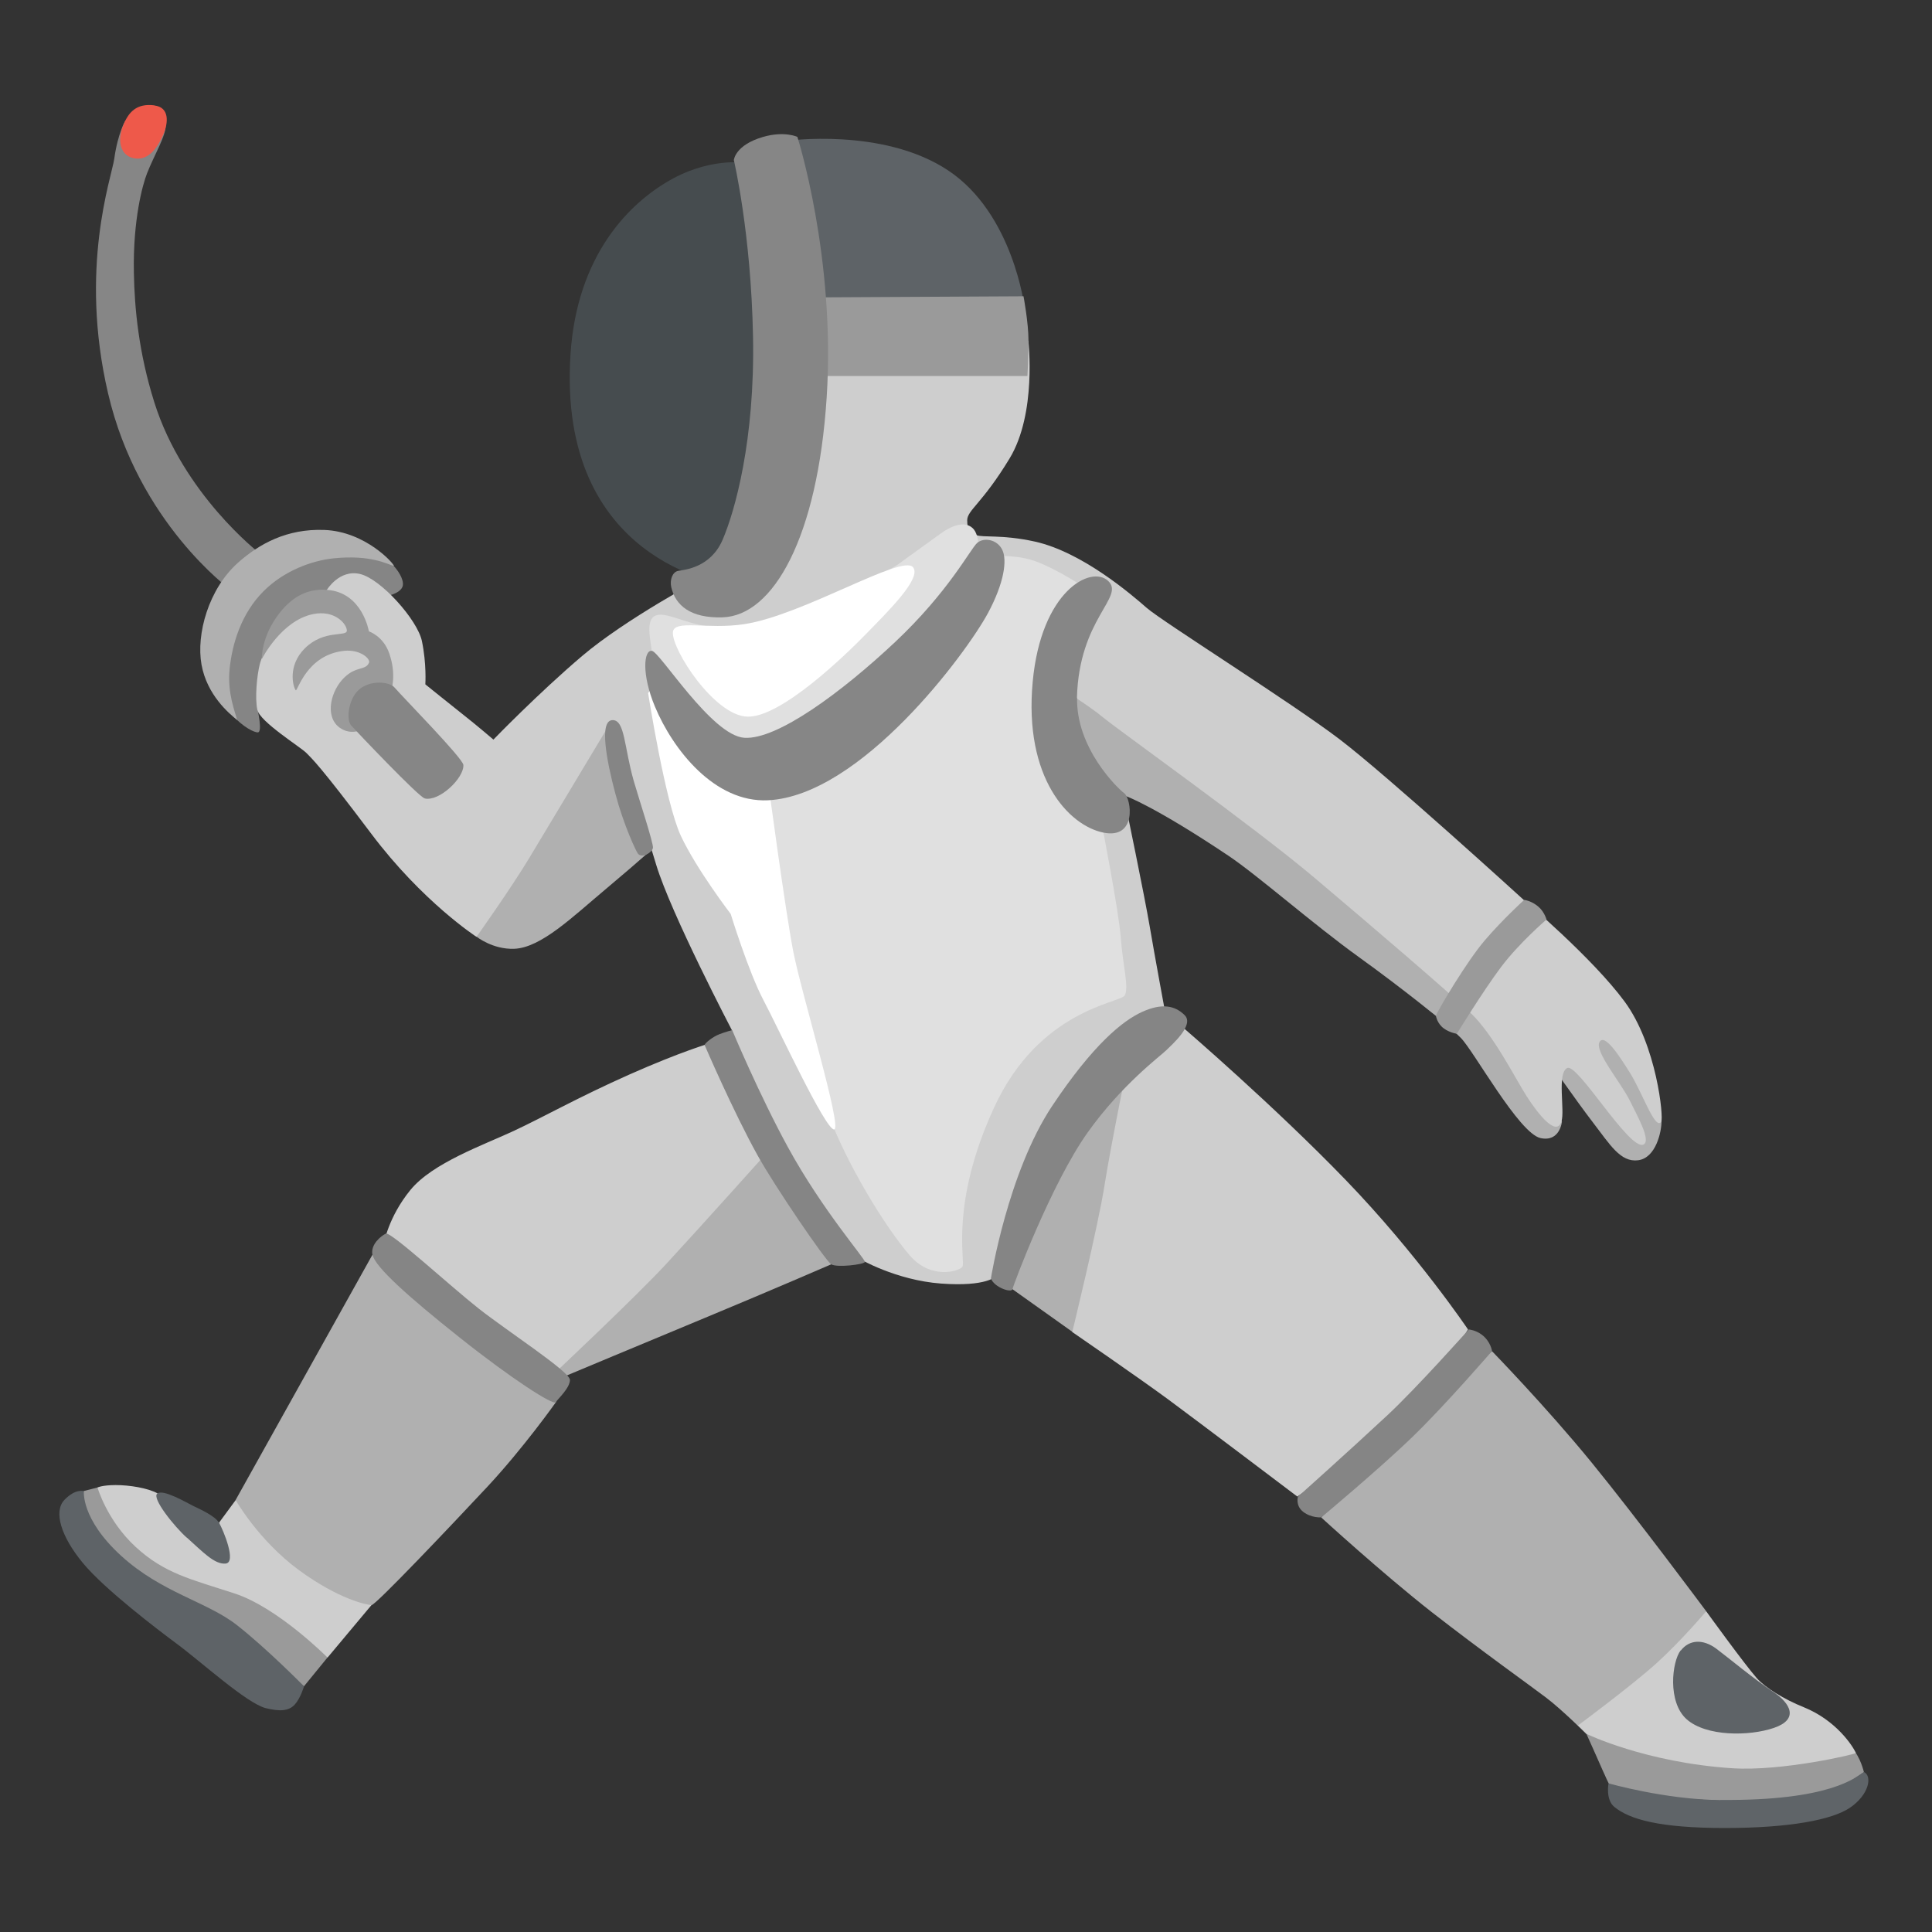 <svg enable-background="new 0 0 128 128" viewBox="0 0 128 128" xmlns="http://www.w3.org/2000/svg"><rect x="0" y="0" width="128" height="128" fill="#333333" stroke="none"/><path d="m9.15 100.12-3.59-1.33s-.55-.19-1.29.58-.23 2.42 1.21 4.17 5 4.45 6.2 5.34c1.64 1.21 4.66 3.97 5.93 4.29.94.23 1.52.19 1.91-.23s.62-1.21.62-1.21l-7.6-8.93-3.39-2.69z" fill="#5e6367"/><path d="m8.8 99.02-2.34-.47-.9.23s-.23 1.83 2.46 4.29 5.69 3.04 7.68 4.6c2 1.57 4.44 4.05 4.44 4.05l1.56-1.91-3.16-5.22z" fill="#9a9a9a"/><path d="m20.1 98.36-4.49 1.03-1.51 2.05s-3-2.14-3.66-2.5-1.87-.55-2.77-.55-1.21.16-1.21.16.62 2.18 2.53 3.94 3.66 2.14 6.55 3.08c2.88.94 6.16 4.25 6.16 4.25l3.39-4.05z" fill="#cecece"/><path d="m12.38 101.87c1.05.94 1.83 1.79 2.57 1.72s-.16-2.22-.43-2.69-1.25-.9-1.72-1.13-1.99-1.13-2.38-.82 1.17 2.23 1.95 2.92z" fill="#5e6367"/><path d="m91.83 95.12-4.29 5.42s4.03 3.69 7.32 6.27c3.3 2.57 6.49 4.84 7.57 5.66s2.68 2.42 2.68 2.42l7.62-4.48.31-3.66s-4.63-6.23-7.62-9.89-6.57-7.34-6.57-7.34l-7.02 5.59z" fill="#b0b0b0"/><path d="m9.68 8.09-1.37-.1s-.5.8-.74 2.53c-.18 1.25-2.35 7.23-.41 15.54 1.99 8.57 8.11 13.01 8.11 13.01l1.91-2.43s-5.05-3.9-6.96-10c-1.03-3.27-1.31-6.22-1.35-8.57-.07-3.53.59-5.87.87-6.58.46-1.19 1.29-2.53 1.24-3.25s-1.29-.15-1.3-.15z" fill="#868686"/><path d="m31.59 62.07s1.06.84 2.47.79c1.78-.06 3.88-2.12 6.09-3.97s3.97-3.44 3.97-3.44l-2.91-9.8-11.21 10.51s1.59 5.91 1.59 5.91z" fill="#b0b0b0"/><path d="m17.07 47.03s.33 1.47.02 1.49c-.5.04-3.01-1.55-2.91-4.44s1.29-5.63 3.3-6.97 3.99-1.31 5.9-1.1c.89.1 1.83.62 2.48 1.25.52.49.89 1.11.83 1.52-.1.66-1.58.81-1.58.81l-8.06 7.44z" fill="#858585"/><path d="m15.78 37.27c-1.97 1.75-2.79 4.75-2.43 6.76s1.82 3.24 2.36 3.67c-.11-.48-.66-1.75-.5-3.36.17-1.71.79-3.72 2.26-5.18 1.34-1.34 3.18-2.02 4.64-2.17 2.47-.25 3.55.39 3.99.51.04-.11-1.86-2.29-4.62-2.39-2.48-.09-4.3.92-5.7 2.16z" fill="#b0b0b0"/><path d="m10.23 6.98c-1.19-.15-1.73.45-2.09 1.38s-.19 1.9.67 2.11c.99.24 1.6-.64 2-1.54.37-.84.4-1.82-.57-1.94z" fill="#ee594a"/><g fill="#b0b0b0"><path d="m69.64 46.19 2.98 6.82 1.99-.26s1.87.66 6.77 3.94c1.93 1.29 5.58 4.51 8.65 6.72s5.55 4.26 5.55 4.26.77.65 1.2 1.09c.86.86 3.85 6.32 5.28 6.64 1.29.28 1.42-1.08 1.42-1.08l-.98-4.17s1.91 2.75 3.04 4.22 1.82 2.65 2.99 2.5c1.18-.15 1.55-1.89 1.55-2.58s-.52-2.92-1.75-4.83-28.08-21.95-28.08-21.95l-10.02-4.03-.6 2.72z"/><path d="m26.58 83.59-1.9-.47-9.07 16.26s1.52 2.68 4.19 4.64 4.55 2.32 4.82 2.32 5.27-5.27 7.68-7.85c2.41-2.59 4.53-5.59 4.53-5.59l.62-1.73s5.26-2.2 9.45-3.94 8.18-3.47 8.18-3.47l-4.7-8.3-23.79 8.12z"/><path d="m67.4 80.14-.72 4.99 4.4 3.13 9.86-4.82-5.29-13.29z"/></g><path d="m25.43 82.4s.29-1.76 1.76-3.56 4.85-2.98 6.86-3.92 4.25-2.22 7.67-3.74c3.43-1.52 5.31-2.06 5.31-2.06l1.47-.85s-4.04-7.72-5.03-10.99-2.92-9.57-2.92-9.57-4.29 7.14-5.47 9.11-3.51 5.25-3.51 5.25-3.57-2.31-6.97-6.83-3.93-4.98-4.32-5.37-3.06-2.05-3.23-2.84-.03-2.26.16-3.02 1.09-2.37 1.09-2.37l3.35-2.55s.83-1.39 2.21-1.06 3.79 3.03 4.09 4.43c.32 1.51.23 2.88.23 2.88s1.76 1.42 2.61 2.09 1.9 1.57 1.9 1.57 2.99-3.09 5.89-5.55 7.93-5.13 7.93-5.13l5.05-4.86 2.04-10.94 14.53.06s.57 4.8-1.24 7.79-2.81 3.43-2.81 4.1.21.8.61.98 1.69-.05 3.87.43c3.14.7 6.39 3.5 7.42 4.4s9.58 6.27 12.76 8.69c3.17 2.41 12.22 10.66 12.22 10.66s4.53 3.82 6.67 6.72 2.6 7.72 2.43 7.97c-.4.59-1.24-1.91-2.07-3.24-.65-1.04-1.68-2.66-2.02-2.04s1.41 2.67 2 3.86c.49 1 1.45 2.69.91 2.93-.93.42-4.36-5.42-5.05-5.07s-.14 2.8-.38 3.54c-.34 1.05-1.56-.51-2.31-1.68s-2.18-4.05-3.7-5.5-6.37-5.6-10.37-8.98-13.1-9.86-14-10.62-3-2.06-3-2.06l1.34 5.92 3.16 1.91s1.25 6.02 1.6 8.08 1.03 5.72 1.03 5.72l1.31 1.1s5.91 5.08 10.65 9.99 8.1 9.9 8.1 9.9l-3.52 5.74-7.79 5.33s-6.61-5-8.52-6.41-6.39-4.49-6.39-4.49 1.73-7.08 2.14-9.74c.42-2.66 1.58-8.32 1.58-8.32l-6.66 9.4-2.13 4.97s-.59.7-3.61.48-5.45-1.66-5.45-1.66l-5.82-7.32s-4.93 5.5-6.96 7.69-7.36 7.2-7.36 7.2l-7.44-4.93-3.95-3.62z" fill="#cecece"/><path d="m24.68 83.12c.14.79 2.34 2.77 5.78 5.5 3.44 2.74 6.21 4.51 6.36 4.28s.94-.94.94-1.48-4.16-3.24-6.04-4.72-5.84-5.13-6.16-4.97-1.01.71-.89 1.39z" fill="#858585"/><path d="m40.57 47.71c-.89.04-.38 2.69.19 4.84s1.38 3.84 1.5 4c.27.35.96-.08 1-.38s-.92-3.21-1.27-4.42c-.65-2.27-.58-4.07-1.42-4.04z" fill="#858585"/><path d="m17.35 43.64s-.07-1.42 1.15-3c.96-1.24 2.03-1.65 3.17-1.56 2.35.17 2.77 2.75 2.77 2.75s.95.3 1.35 1.46.43 2.54-.55 3.92-2.03 1.52-2.75.99c-1-.74-.58-2.47.35-3.34.78-.74 1.39-.43 1.61-.96.1-.25-.58-.89-1.65-.78-2.52.26-3.1 2.76-3.21 2.61-.18-.24-.55-1.63.61-2.78 1.27-1.26 2.78-.74 2.78-1.17s-.79-1.4-2.26-1.09c-2.09.44-3.36 2.95-3.36 2.95z" fill="#9a9a9a"/><path d="m28.14 52.9c.96.22 2.61-1.35 2.56-2.22-.02-.43-4.04-4.52-4.56-5.13-.34-.4-1.65-.52-2.39.17-.67.63-.83 1.96-.48 2.35.39.43 4.47 4.73 4.86 4.82z" fill="#868686"/><path d="m49.63 10.81s-2.3-.45-5.01 1c-2.96 1.59-6.39 5.13-6.82 11.63-.92 13.83 10.23 15.24 10.23 15.24l4.48-11.83z" fill="#464c4f"/><path d="m53.44 20.57 14.44-.2s-.74-6.22-5.08-9.09-10.76-1.94-10.76-1.94 1.4 11.23 1.4 11.23z" fill="#5e6367"/><path d="m54.44 19.7 13.37-.07s.33 1.74.33 2.94-.07 2.34-.07 2.34h-14.91z" fill="#9a9a9a"/><path d="m48.62 10.61s.07-1 1.94-1.54c1.42-.41 2.27 0 2.27 0s2.54 7.98 1.94 17.25c-.6 9.29-3.54 14.47-6.89 14.58-2.14.07-3.14-.8-3.41-2.01-.1-.46.07-1 .47-1.07s2.14-.2 2.94-2.07 2.14-6.55 2.01-13.44-1.27-11.7-1.27-11.7z" fill="#868686"/><path d="m95.13 67.29c.2-.47 2.05-3.6 3.25-5s2.6-2.67 2.6-2.67.47.05.93.44c.41.34.55.86.55.86s-1.82 1.56-3.02 3.16-2.92 4.41-2.92 4.41-.62-.09-1.01-.48c-.34-.34-.38-.74-.38-.74z" fill="#9a9a9a"/><g fill="#858585"><path d="m85.99 99.16s-.18.6.36 1.01 1.19.36 1.19.36 3.99-3.33 6.13-5.42c2.14-2.08 5.18-5.6 5.18-5.6s-.08-.62-.66-1.07c-.43-.33-.88-.36-.88-.36s-3.48 3.91-5.42 5.71c-2.62 2.44-5.89 5.36-5.89 5.36z"/><path d="m65.65 84.7s1.12-7.01 4.06-11.43c2.71-4.06 4.66-5.64 5.96-6.23s2.17-.43 2.82.22-.84 1.94-1.22 2.32-2.94 2.26-5.21 5.45c-2.4 3.37-4.93 10.11-4.98 10.38s-1.21-.11-1.43-.71z"/><path d="m46.68 69.23c.05-.14.54-.54.98-.71s.85-.27.85-.27 1.8 4.3 3.7 7.77c2.3 4.2 5.15 7.42 5.09 7.59s-1.84.38-2.22.16-3.76-5.19-4.88-7.21c-1.63-2.93-3.52-7.33-3.52-7.33z"/></g><path d="m46.28 48.78s-3.11-5.22-3.11-5.66-.44-1.93.19-2.3 1.87.44 3.54.68 3.73 1 3.73 1l8.77-5.04s2.24-1.62 2.92-2.11 1.55-.87 2.11-.37.37 1.93.37 1.93 2.2-.3 3.76.26 3.46 1.86 3.46 1.86l-1.68 9.45 2.61 5.87s1.19 6.08 1.31 7.82.56 3.3.25 3.79-5.66.93-8.64 7.4c-2.99 6.47-1.87 10.26-2.11 10.57s-2.09.86-3.48-.75c-1.62-1.87-4.17-6.03-5.41-9.39s-6.28-17.47-6.28-17.47l-2.3-7.52z" fill="#e0e0e0"/><path d="m42.94 45.92s1.13 7.24 2.17 9.46 3.3 5.17 3.3 5.17 1.18 3.84 2.17 5.71 4.09 8.57 4.68 8.57-2.17-9.01-2.71-11.82-1.63-10.98-1.63-10.98l-7.44-6.85s-.54.74-.54.74z" fill="#fff"/><path d="m43.18 43.12c-.53-.06-.68 1.56.21 3.69 1.19 2.86 3.96 6.38 7.49 6.21 6.16-.3 13.15-9.75 14.58-12.41 1.07-2 1.28-3.5.94-4.19s-1.23-.84-1.67-.44-1.89 3.23-5.42 6.55-7.83 6.5-10 6.35-5.59-5.7-6.12-5.76z" fill="#868686"/><path d="m71.36 46.22c-.08 3.33 2.67 6 3.13 6.34s.87 3.07-1.4 2.6-5.27-3.6-4.67-10c.56-6.02 3.87-7.74 5-6.67s-1.93 2.47-2.07 7.74z" fill="#868686"/><path d="m44.58 41.89c-.08 1.14 2.75 5.54 4.95 5.59s6.39-3.98 7.87-5.5 3.68-3.68 3.09-4.4c-.72-.88-7.28 3.17-11.17 3.77-2.47.38-4.67-.34-4.74.54z" fill="#fff"/><path d="m105.11 114.89s.77 1.7 1.08 2.42.79 1.65.79 1.65l13.27.64 3.24-2.19s-.23-1-.74-1.52-2.66-.65-2.66-.65l-14.98-.36z" fill="#9a9a9a"/><path d="m113.97 119.26c-3.68-.04-7.4-1.11-7.4-1.11s-.21 1.07.38 1.56c1.01.83 3 1.4 7.32 1.4s7.12-.55 8.29-1.34c1.27-.86 1.5-2.1.93-2.37-.53.34-2.21 1.92-9.52 1.85z" fill="#5f6468"/><path d="m104.54 114.32s3.55-2.63 5.2-4.12 3.3-3.45 3.3-3.45 2.53 3.5 3.35 4.43c.57.64 1.8 1.4 3.12 1.93 2.16.88 3.24 2.57 3.45 3.03.03.07-4.9 1.23-8.21 1.01-5.74-.38-9.63-2.27-9.63-2.27l-.57-.57z" fill="#cecece"/><path d="m111.35 109.34c-.58.74-.89 3.43.4 4.57s4.12 1.13 5.77.57 1.16-1.6-.08-2.42-2.99-2.28-3.73-2.83c-.89-.66-1.79-.6-2.35.12z" fill="#5e6367"/></svg>